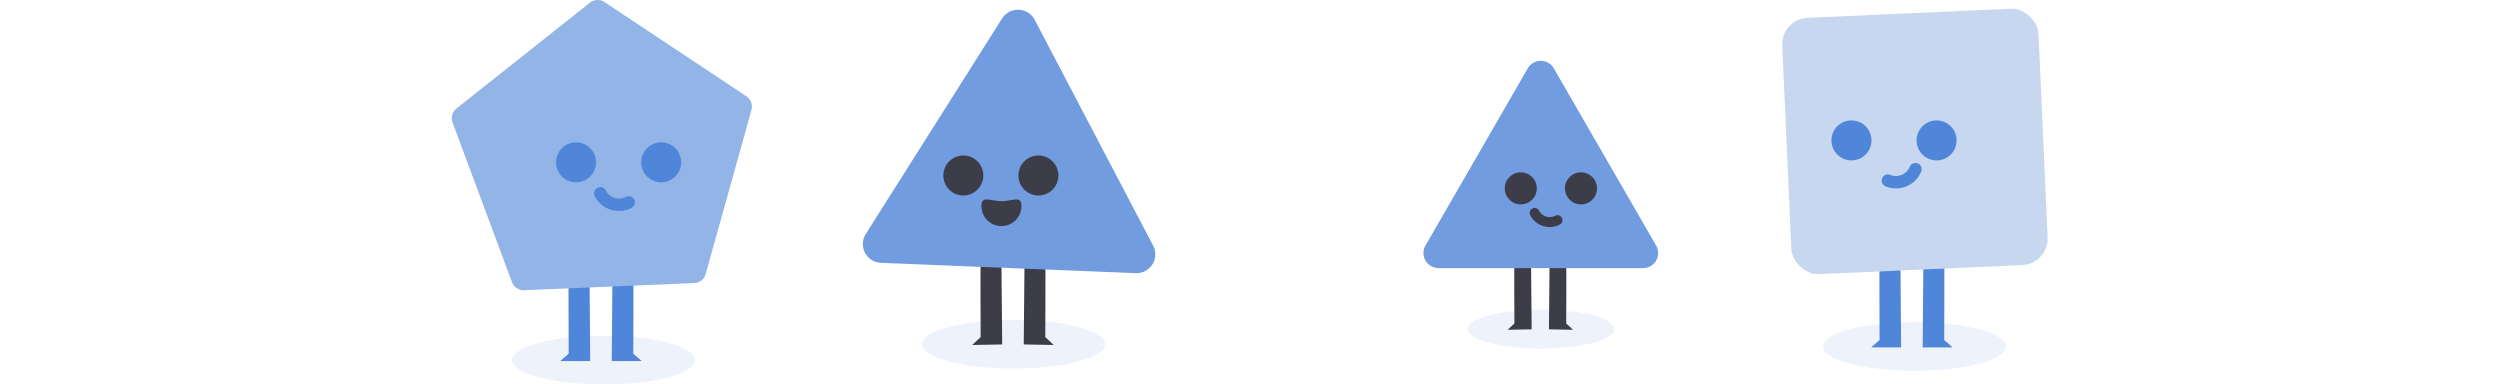 <svg xmlns="http://www.w3.org/2000/svg" width="390.163" height="60" viewBox="0 0 390.163 93.961">
    <defs>
        <style>
            .cls-1{fill:#4f86d9}.cls-2{opacity:.1;isolation:isolate}.cls-5{fill:#3c3d49}.cls-6{fill:#719de0}
        </style>
    </defs>
    <g id="Group_4154" transform="translate(14.267 -505.316)">
        <g id="Group_3991" transform="translate(-14.267 505.316)">
            <g id="Path_644" transform="translate(39.096 64.253)">
                <path id="Path_2501" d="M-3135.766-8731.708c.094.3 0 21.4 0 21.4l2.068 1.8h-7.332l.188-23.994z" class="cls-1" transform="translate(3141.03 8732.503)"/>
            </g>
            <g id="Path_645" transform="translate(26.496 64.253)">
                <path id="Path_2502" d="M-3155.538-8731.708c-.093.3 0 21.4 0 21.4l-2.067 1.8h7.333l-.189-23.994z" class="cls-1" transform="translate(3157.605 8732.503)"/>
            </g>
            <g id="Ellipse_234" class="cls-2" transform="translate(14.738 82.048)">
                <ellipse id="Ellipse_1396" cx="22.37" cy="5.957" class="cls-1" rx="22.37" ry="5.957"/>
            </g>
            <g id="Path_646">
                <path id="Path_2503" fill="#93b4e6" d="M-3158.708-8816.369l-32.6 25.85a3.042 3.042 0 0 0-.96 3.443l14.513 39a3.038 3.038 0 0 0 2.978 1.978l41.57-1.749a3.039 3.039 0 0 0 2.8-2.221l11.182-40.083a3.04 3.04 0 0 0-1.247-3.35l-34.664-23.021a3.046 3.046 0 0 0-3.572.153z" transform="translate(3192.461 8817.027)"/>
            </g>
            <g id="Ellipse_235" transform="translate(25.481 34.79)">
                <circle id="Ellipse_1397" cx="4.889" cy="4.889" r="4.889" class="cls-1"/>
            </g>
            <g id="Ellipse_236" transform="translate(46.289 34.79)">
                <circle id="Ellipse_1398" cx="4.889" cy="4.889" r="4.889" class="cls-1"/>
            </g>
            <g id="Path_647" transform="translate(34.775 45.742)">
                <path id="Path_2504" d="M-3140.613-8751.035a6.7 6.7 0 0 1-2.026-.313 6.624 6.624 0 0 1-3.9-3.287 1.518 1.518 0 0 1 .651-2.047 1.519 1.519 0 0 1 2.048.647 3.61 3.61 0 0 0 2.124 1.791 3.607 3.607 0 0 0 2.768-.238 1.517 1.517 0 0 1 2.048.652 1.518 1.518 0 0 1-.65 2.048 6.661 6.661 0 0 1-3.063.747z" class="cls-1" transform="translate(3146.712 8756.854)"/>
            </g>
        </g>
        <g id="Group_3994" transform="translate(310.609 507.156)">
            <g id="Path_653" transform="translate(34.607 59.074)">
                <path id="Path_2510" d="M-2654.209-8736.1c.094.3 0 21.4 0 21.4l2.067 1.8h-7.333l.189-23.994z" class="cls-1" transform="translate(2659.475 8736.896)"/>
            </g>
            <g id="Path_654" transform="translate(22.007 59.074)">
                <path id="Path_2511" d="M-2673.981-8736.1c-.094.3 0 21.4 0 21.4l-2.069 1.8h7.332l-.187-23.994z" class="cls-1" transform="translate(2676.05 8736.896)"/>
            </g>
            <g id="Rectangle_382">
                <rect id="Rectangle_1400" width="62.702" height="62.702" fill="#c7d7f0" rx="6.467" transform="rotate(-2.56 62.845 1.496)"/>
            </g>
            <g id="Ellipse_244" transform="translate(12.31 27.585)">
                <circle id="Ellipse_1406" cx="4.889" cy="4.889" r="4.889" class="cls-1"/>
            </g>
            <g id="Ellipse_245" transform="translate(33.118 27.585)">
                <circle id="Ellipse_1407" cx="4.889" cy="4.889" r="4.889" class="cls-1"/>
            </g>
            <g id="Path_655" transform="translate(24.594 37.989)">
                <path id="Path_2512" d="M-2669.16-8758.407a6.707 6.707 0 0 1-2.547-.507 1.522 1.522 0 0 1-.824-1.986 1.522 1.522 0 0 1 1.984-.824 3.6 3.6 0 0 0 2.779 0 3.588 3.588 0 0 0 1.962-1.967 1.521 1.521 0 0 1 1.985-.822 1.515 1.515 0 0 1 .824 1.98 6.621 6.621 0 0 1-3.605 3.618 6.678 6.678 0 0 1-2.558.508z" class="cls-1" transform="translate(2672.647 8764.633)"/>
            </g>
            <g id="Ellipse_246" class="cls-2" transform="translate(10.249 76.87)">
                <ellipse id="Ellipse_1408" cx="22.37" cy="5.957" class="cls-1" rx="22.37" ry="5.957"/>
            </g>
        </g>
        <g id="Group_3993" transform="translate(223.2 520.186)">
            <g id="Ellipse_239" class="cls-2" transform="translate(10.774 60.793)">
                <ellipse id="Ellipse_1401" cx="17.938" cy="4.776" class="cls-1" rx="17.938" ry="4.776"/>
            </g>
            <g id="Path_656" transform="translate(30.676 49.319)">
                <path id="Path_2513" d="M-2816.325-8739.425c.076.241 0 14.862 0 14.862l1.659 1.549-5.88-.108.15-16.155z" class="cls-5" transform="translate(2820.546 8739.425)"/>
            </g>
            <g id="Path_657" transform="translate(20.575 49.319)">
                <path id="Path_2514" d="M-2835.459-8739.425c-.075.241 0 14.862 0 14.862l-1.658 1.549 5.879-.108-.151-16.155z" class="cls-5" transform="translate(2837.117 8739.425)"/>
            </g>
            <g id="Path_247-3">
                <g id="Path_658">
                    <path id="Path_2515" d="M-2845.387-8818.488a3.686 3.686 0 0 1 5.034-1.354 3.7 3.7 0 0 1 1.352 1.354l12.5 21.641 12.5 21.641a3.686 3.686 0 0 1-1.348 5.035 3.685 3.685 0 0 1-1.845.491h-49.982a3.685 3.685 0 0 1-3.686-3.687 3.679 3.679 0 0 1 .494-1.84l12.5-21.641z" class="cls-6" transform="translate(2870.872 8820.335)"/>
                </g>
            </g>
            <g id="Group_584" transform="translate(19.872 27.247)">
                <g id="Ellipse_247">
                    <circle id="Ellipse_1409" cx="3.92" cy="3.92" r="3.92" class="cls-5"/>
                </g>
                <g id="Ellipse_248" transform="translate(14.714)">
                    <circle id="Ellipse_1410" cx="3.92" cy="3.92" r="3.92" class="cls-5"/>
                </g>
            </g>
            <g id="Path_659" transform="translate(25.973 35.959)">
                <path id="Path_2516" d="M-2823.368-8756.681a5.349 5.349 0 0 1-4.757-2.884 1.217 1.217 0 0 1 .521-1.641 1.219 1.219 0 0 1 1.643.521 2.916 2.916 0 0 0 3.926 1.241 1.219 1.219 0 0 1 1.642.521 1.216 1.216 0 0 1-.521 1.642 5.276 5.276 0 0 1-2.454.6z" class="cls-5" transform="translate(2828.262 8761.343)"/>
            </g>
        </g>
        <g id="Group_3992" transform="translate(86.195 507.689)">
            <g id="Ellipse_249" class="cls-2" transform="translate(14.499 75.787)">
                <ellipse id="Ellipse_1411" cx="22.37" cy="5.957" class="cls-1" rx="22.37" ry="5.957"/>
            </g>
            <g id="Path_671" transform="translate(39.321 61.479)">
                <path id="Path_2528" d="M-2965.263-8733.029c.094.3 0 18.533 0 18.533l2.067 1.934-7.332-.138.188-20.146z" class="cls-5" transform="translate(2970.528 8733.029)"/>
            </g>
            <g id="Path_672" transform="translate(26.721 61.479)">
                <path id="Path_2529" d="M-2985.035-8733.029c-.094.3 0 18.533 0 18.533l-2.067 1.934 7.333-.138-.188-20.146z" class="cls-5" transform="translate(2987.103 8733.029)"/>
            </g>
            <g id="Path_247-6">
                <g id="Path_673">
                    <path id="Path_2530" d="M-2988.221-8811.768a4.6 4.6 0 0 1 6.345-1.427 4.577 4.577 0 0 1 1.613 1.748l14.479 27.6 14.48 27.6a4.6 4.6 0 0 1-1.935 6.206 4.565 4.565 0 0 1-2.322.522l-62.282-2.526a4.6 4.6 0 0 1-4.407-4.778 4.6 4.6 0 0 1 .708-2.274l16.66-26.333z" class="cls-6" transform="translate(3022.255 8813.907)"/>
                </g>
            </g>
            <g id="Ellipse_259" transform="translate(19.669 35.631)">
                <circle id="Ellipse_1421" cx="4.889" cy="4.889" r="4.889" class="cls-5"/>
            </g>
            <g id="Path_674" transform="translate(28.985 46.374)">
                <path id="Path_2531" d="M-2974.349-8751.287a4.889 4.889 0 0 1-4.888 4.894 4.89 4.89 0 0 1-4.89-4.894c0-2.7 2.189-1.2 4.889-1.2s4.889-1.497 4.889 1.2z" class="cls-5" transform="translate(2984.126 8752.9)"/>
            </g>
            <g id="Ellipse_260" transform="translate(38.018 35.631)">
                <circle id="Ellipse_1422" cx="4.889" cy="4.889" r="4.889" class="cls-5"/>
            </g>
        </g>
    </g>
</svg>
